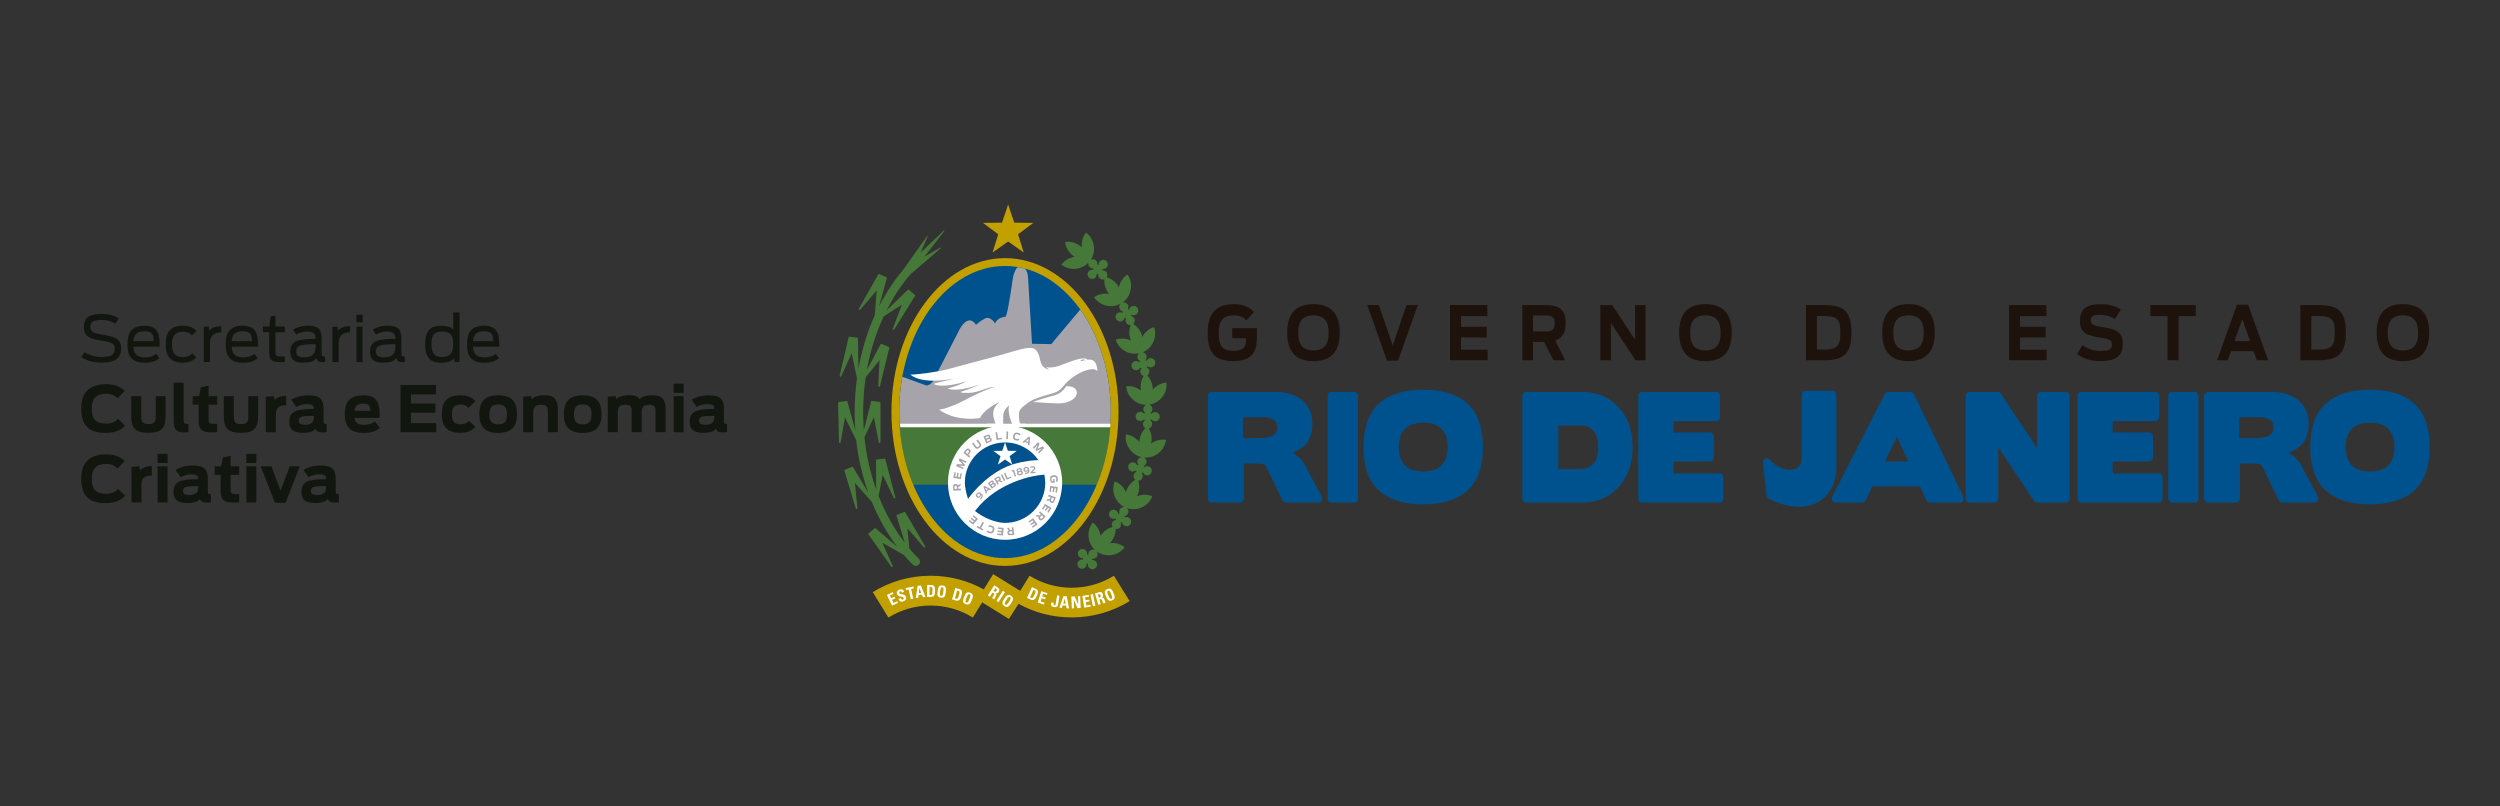 <?xml version="1.0" encoding="UTF-8"?>
<svg xmlns="http://www.w3.org/2000/svg" version="1.1" viewBox="0 0 2784.15 897.69">
  <rect x="0" y="0" width="2784.15" height="897.69" fill="#333333" stroke="none"/>
  <defs>
    <style>
      .cls-1 {
        fill: #1e120d;
      }

      .cls-2, .cls-3, .cls-4, .cls-5, .cls-6 {
        fill-rule: evenodd;
      }

      .cls-2, .cls-7 {
        fill: #fff;
      }

      .cls-3 {
        fill: #46783a;
      }

      .cls-8, .cls-6 {
        fill: #a6a4aa;
      }

      .cls-9 {
        fill: #11160f;
      }

      .cls-4 {
        fill: #c1a000;
      }

      .cls-10, .cls-5 {
        fill: #00528e;
      }
    </style>
  </defs>
  <!-- Generator: Adobe Illustrator 28.7.2, SVG Export Plug-In . SVG Version: 1.2.0 Build 154)  -->
  <g>
    <g id="Camada_1">
      <g>
        <g>
          <g>
            <path class="cls-5" d="M996.79,458.64c0-92.29,54.74-167.12,122.29-167.12s122.28,74.83,122.28,167.12-54.74,167.08-122.28,167.08-122.29-74.79-122.29-167.08"/>
            <path class="cls-3" d="M1221.39,539.82l-204.38-.02c-8.36-20.08-13.71-42.82-15.19-67.05h234.81c-1.5,24.26-6.87,47-15.24,67.07"/>
            <path class="cls-6" d="M1236.63,472.62l-234.81.37c-.28-4.66-.44-9.36-.44-14.14,0-13.54,1.22-26.69,3.49-39.27l26.64,9.67c6.95,0,10.28-10.26,10.28-10.26l24.37-47.33c12.06-26.02,20.78-9.92,20.78-9.92,0,0,4.37-4.19,9.27-6.59,6.59-4.19,12.04,5.08,12.04,5.08,0,0,1.34-6.3,11.45-7.57,2.25-.28,7.51-37.8,7.51-37.8,0,0,1.22-13.88,6.52-17.42,2.58.44,5.17,1.01,7.7,1.68,3.54,3.85,3.51,10.59,3.51,10.59l4.37,73.12,21.44.39,32.32-38.53c21.01,29.41,33.98,69.74,33.98,114.15,0,4.65-.13,9.22-.42,13.77"/>
            <path class="cls-2" d="M1111.42,471.9h-109.14c.07,1.32.18,2.63.29,3.93h94.12l14.73-3.93ZM1142.83,475.83h94.12c.08-1.3.18-2.61.26-3.93h-109.06l14.68,3.93Z"/>
            <path class="cls-3" d="M1213.8,613.34c1.61-1.47,3.87-1.71,5.71-.83-3.78-3.34-6.44-8.17-7.14-13.8-.8-6.36,1.03-12.36,4.63-16.77,4.53,3.33,7.8,8.61,8.65,14.87.43-.67.89-1.33,1.39-1.98,3.17-4.1,7.42-6.82,11.93-8-.96-1.53-1.06-3.54-.1-5.23.86-1.5,2.36-2.39,3.97-2.53-.25-.53-.4-1.11-.48-1.68-1.45.67-3.19.65-4.7-.21-2.47-1.4-3.3-4.52-1.91-6.99,1.41-2.44,4.55-3.31,7-1.89,1.51.86,2.41,2.34,2.56,3.94.5-.25,1.06-.39,1.61-.44-.65-1.47-.63-3.17.22-4.66,1.03-1.77,2.97-2.75,4.93-2.53-4.4-2.21-8.18-6.04-10.39-11.1-2.54-5.88-2.44-12.18-.23-17.38,5.28,1.92,9.89,6.06,12.45,11.83.22-.76.47-1.52.78-2.28,1.99-5.05,5.54-8.95,9.77-11.33-1.64-1.19-2.47-3.33-1.91-5.42.45-1.69,1.69-2.95,3.17-3.49-.35-.47-.65-.97-.86-1.52-1.23,1.02-2.94,1.49-4.61,1.02-2.74-.71-4.37-3.51-3.65-6.25.73-2.75,3.55-4.39,6.27-3.66,1.68.46,2.92,1.66,3.5,3.18.43-.35.91-.65,1.43-.85-1-1.25-1.4-2.9-.98-4.56.58-2.19,2.52-3.68,4.68-3.79-4.99-1.01-9.74-3.86-13.18-8.39-3.88-5.08-5.31-11.22-4.38-16.8,5.56.58,11.05,3.53,14.92,8.51.03-.78.1-1.58.21-2.39.7-5.26,3.12-9.84,6.54-13.11-1.66-.89-2.77-2.64-2.72-4.66.03-1.73.93-3.25,2.27-4.12-.48-.35-.88-.78-1.21-1.26-.95,1.28-2.51,2.11-4.22,2.07-2.84-.05-5.08-2.4-5-5.24.05-2.81,2.39-5.05,5.23-5,1.72.05,3.22.93,4.13,2.26.33-.45.73-.85,1.21-1.17-1.26-.97-2.07-2.48-2.04-4.19.08-2.21,1.49-4.05,3.47-4.73-4.98.08-10.14-1.66-14.44-5.21-4.93-4.1-7.67-9.76-8.05-15.42,5.56-.68,11.57.96,16.46,4.95-.16-.77-.25-1.58-.33-2.38-.48-5.16.78-10.04,3.25-14-1.79-.49-3.25-1.98-3.62-3.95-.33-1.71.22-3.37,1.33-4.53-.53-.22-1.01-.55-1.43-.96-.66,1.46-2.02,2.59-3.7,2.92-2.79.53-5.45-1.29-6.01-4.05-.53-2.79,1.28-5.48,4.08-6.01,1.68-.34,3.34.22,4.5,1.33.22-.51.56-.98.93-1.41-1.43-.65-2.54-1.98-2.87-3.65-.35-1.93.38-3.79,1.81-4.96-4.73,1.05-9.98.48-14.81-1.96-5.74-2.9-9.69-7.8-11.3-13.24,5.28-1.88,11.49-1.66,17.16,1.16-.33-.73-.63-1.49-.89-2.24-1.71-5.23-1.44-10.6.38-15.17-2.12.23-4.21-.91-5.16-2.92-.73-1.56-.6-3.32.2-4.7-.58-.1-1.13-.3-1.63-.61-.3,1.58-1.31,3.02-2.87,3.75-2.57,1.21-5.61.1-6.82-2.46-1.2-2.54-.1-5.61,2.46-6.79,1.56-.76,3.3-.63,4.71.17.1-.55.27-1.11.55-1.59-1.56-.3-2.94-1.31-3.67-2.87-.93-1.97-.48-4.23.96-5.71-4.28,2.36-9.54,3.32-14.92,2.29-6.29-1.15-11.45-4.78-14.52-9.55,4.53-3.28,10.57-4.79,16.78-3.65-.5-.61-.98-1.26-1.46-1.91-3.04-4.5-4.3-9.64-3.87-14.47-1.91.71-4.15.2-5.61-1.41-1.13-1.28-1.54-2.99-1.16-4.58-.58.08-1.16.05-1.74-.08.18,1.58-.37,3.24-1.68,4.4-2.11,1.89-5.34,1.69-7.22-.43-1.89-2.09-1.71-5.34.4-7.22,1.28-1.15,2.99-1.53,4.55-1.18-.05-.56-.03-1.11.1-1.66-1.58.15-3.22-.43-4.35-1.68-1.13-1.28-1.51-2.95-1.18-4.5-3.29,3.44-7.9,5.89-13.18,6.58-6.37.86-12.4-.98-16.78-4.55,3.27-4.53,8.53-7.82,14.8-8.7-.68-.43-1.33-.87-1.99-1.36-5.08-3.9-8.05-9.46-8.65-15.1,5.59-.9,11.73.53,16.81,4.41.65.5,1.25,1.03,1.83,1.58-.73-6.23,1.08-12.15,4.6-16.48,4.58,3.32,7.9,8.67,8.75,15,.73,5.56-.58,10.85-3.3,15.04,1.99-.9,4.41-.45,5.94,1.26,1.13,1.25,1.51,2.94,1.19,4.5.53-.05,1.05-.02,1.58.08-.15-1.57.42-3.18,1.68-4.3,2.11-1.89,5.34-1.69,7.22.43,1.89,2.08,1.71,5.33-.41,7.22-1.26,1.13-2.94,1.5-4.48,1.18.05.56.03,1.11-.1,1.64,1.59-.18,3.25.4,4.4,1.68,1.56,1.74,1.71,4.25.53,6.12,4.78,1.33,9.26,4.37,12.38,8.98.47.68.91,1.36,1.28,2.05,1.24-6.16,4.81-11.18,9.51-14.21,3.29,4.58,4.81,10.7,3.62,16.99-1.15,6.08-4.58,11.12-9.13,14.21,2.39-.69,4.98.43,6.09,2.74.7,1.57.6,3.27-.18,4.65.53.1,1.03.28,1.49.53.32-1.54,1.34-2.9,2.87-3.62,2.54-1.22,5.61-.11,6.79,2.46,1.21,2.56.1,5.61-2.44,6.81-1.54.71-3.24.61-4.63-.14-.13.55-.3,1.06-.58,1.52,1.58.28,3.02,1.31,3.75,2.87,1,2.14.4,4.6-1.31,6.07,4.3,2.58,7.8,6.81,9.56,12.17.26.76.48,1.55.63,2.34,2.92-5.58,7.77-9.43,13.11-11.01,1.91,5.33,1.64,11.62-1.25,17.32-2.59,5.13-6.82,8.84-11.6,10.72,2.16.26,4.02,1.87,4.46,4.1.32,1.69-.21,3.33-1.29,4.48.48.23.91.53,1.31.88.67-1.41,1.98-2.48,3.64-2.82,2.77-.55,5.46,1.28,5.99,4.06.56,2.76-1.26,5.45-4.05,6.01-1.66.31-3.3-.2-4.46-1.28-.22.5-.55.95-.93,1.35,1.48.66,2.62,1.99,2.94,3.7.4,2.11-.55,4.2-2.29,5.29,3.27,3.42,5.48,8.07,5.96,13.33.07.81.1,1.64.1,2.44,4.08-4.78,9.66-7.47,15.22-7.82.66,5.61-1,11.69-5.08,16.6-3.85,4.63-9.08,7.35-14.39,7.95,2.29.55,4,2.65,3.95,5.11-.05,1.71-.91,3.19-2.22,4.1.43.33.78.7,1.08,1.13.96-1.24,2.49-2.02,4.18-1.99,2.82.08,5.06,2.41,5.01,5.23-.08,2.84-2.42,5.08-5.24,5-1.71-.02-3.17-.88-4.07-2.19-.35.46-.76.84-1.21,1.15,1.28.94,2.12,2.49,2.09,4.22-.05,2.3-1.58,4.21-3.67,4.81,2.47,4.1,3.62,9.18,2.91,14.49-.1.81-.25,1.61-.45,2.39,5.03-3.75,11.07-5.09,16.58-4.19-.61,5.61-3.58,11.17-8.65,15.05-4.86,3.69-10.64,5.15-16.03,4.49,2.29.99,3.57,3.52,2.92,6.02-.45,1.64-1.64,2.89-3.12,3.47.35.39.6.85.8,1.36,1.23-.99,2.89-1.38,4.5-.97,2.75.74,4.38,3.53,3.65,6.27-.73,2.73-3.52,4.36-6.26,3.62-1.64-.43-2.88-1.61-3.45-3.06-.43.34-.9.6-1.43.8,1.03,1.22,1.48,2.94,1.03,4.6-.6,2.24-2.59,3.71-4.78,3.79,1.58,4.68,1.53,10.09-.47,15.25-.3.75-.66,1.47-1.01,2.22,5.79-2.44,11.98-2.32,17.09-.13-1.94,5.33-6.14,9.99-12.01,12.52-5.45,2.4-11.27,2.47-16.25.71,1.76,1.55,2.24,4.2,1,6.31-.83,1.49-2.31,2.39-3.87,2.57.2.48.35.99.4,1.51,1.44-.64,3.15-.61,4.61.25,2.47,1.39,3.32,4.53,1.91,6.97-1.41,2.47-4.52,3.32-6.99,1.92-1.46-.83-2.37-2.3-2.54-3.85-.5.21-1.03.35-1.58.4.68,1.45.68,3.22-.2,4.7-1.11,1.94-3.27,2.88-5.36,2.52.08,4.73-1.48,9.63-4.73,13.82-.5.67-1.03,1.28-1.58,1.85,6.23-.71,12.15,1.13,16.45,4.67-3.34,4.56-8.7,7.88-15.05,8.69-6.01.75-11.75-.86-16.05-4.11,1.51,2.09,1.24,5-.7,6.78-1.26,1.15-2.94,1.56-4.48,1.25.05.5.03,1.05-.07,1.55,1.56-.14,3.17.41,4.3,1.64,1.91,2.1,1.76,5.34-.33,7.25-2.09,1.91-5.31,1.76-7.22-.33-1.16-1.26-1.56-2.92-1.24-4.45-.55.05-1.1.02-1.64-.11.21,1.61-.35,3.28-1.63,4.44-2.1,1.91-5.34,1.75-7.25-.33-1.91-2.09-1.76-5.33.32-7.25,1.29-1.16,3-1.56,4.55-1.2-.05-.58-.02-1.16.08-1.74-1.59.2-3.25-.36-4.4-1.64-1.91-2.08-1.76-5.33.32-7.22,2.09-1.92,5.31-1.76,7.22.33,1.16,1.26,1.57,2.97,1.24,4.54.55-.06,1.13-.06,1.66.07-.18-1.58.37-3.22,1.64-4.36"/>
            <path class="cls-3" d="M1006.71,299.38c-10.51,12.24-19.82,26.25-27.59,41.49l8.5-31.08c.13-.44-.08-.91-.49-1.09l-7.91-3.51c-.43-.18-.92-.03-1.16.38l-21.54,38.27c-.24.38-.13.9.26,1.18.38.26.9.21,1.21-.15,0,0,15.36-17.9,18.35-21.42l-2.1,27.55c-1.21,2.69-2.35,5.38-3.49,8.11-6.59,16.23-11.52,33.56-14.73,51.44l-.57-33.56c-.02-.44-.36-.83-.8-.88l-8.55-1.16c-.49-.05-.9.23-1.03.7l-9.92,42.76c-.1.46.16.93.6,1.08.44.15.93-.08,1.11-.49,0,0,9.69-21.49,11.6-25.71l5.89,27.85c-1.7,12.43-2.58,25.06-2.58,37.69,0,6.93.26,13.8.75,20.56l-8.76-32.09c-.13-.44-.54-.69-.98-.65l-8.6.99c-.47.05-.8.43-.8.92l.93,43.9c0,.46.36.85.82.88.47.03.91-.29.99-.75,0,0,4.08-23.22,4.88-27.77l12.53,25.43c2.27,20.15,6.77,39.66,13.41,58.32l-16.9-28.29c-.23-.39-.72-.54-1.14-.39l-8.01,3.27c-.44.16-.66.65-.52,1.1l12.69,42.03c.13.47.59.72,1.06.65.42-.11.73-.46.73-.91v-.07s-2.33-23.5-2.77-28.07l18.81,20.98c7.51,18.42,17.17,35.44,28.49,50.36l-24.28-20.88c-.34-.29-.85-.29-1.18,0l-6.57,5.63c-.36.31-.41.83-.15,1.22l25.35,35.86c.26.39.77.5,1.19.26.28-.15.47-.46.47-.78,0-.12-.03-.26-.08-.38,0,0-9.61-21.52-11.5-25.73l23.84,13.59c3.23,3.79,6.59,7.44,10.06,10.9,1.86,1.83,4.83,1.83,6.67-.03,1.86-1.84,1.83-4.83,0-6.66-3.65-3.63-7.16-7.44-10.55-11.47l-2.06-22.4c3.04,3.57,18.31,21.24,18.31,21.24.29.33.83.41,1.22.13.39-.26.49-.8.26-1.18l-22.22-38c-.23-.4-.7-.54-1.11-.4l-8.08,3.21c-.47.18-.7.67-.54,1.1l9.24,30.1c-11.73-15.26-21.67-32.97-29.22-52.17l4.52-23.51c1.98,4.13,12.45,25.79,12.45,25.79.21.44.69.62,1.13.46.44-.16.7-.61.57-1.08l-11.16-42.55c-.11-.44-.52-.73-.99-.67l-8.65.88c-.46.05-.83.47-.8.93l.26,32.6c-6.64-18.66-11.03-38.22-13.13-58.43l10.57-22.14c.88,4.5,5.5,28.15,5.5,28.15.11.45.52.76.99.71.46-.05.83-.43.83-.91v-44c0-.46-.34-.83-.78-.9l-8.6-1.32c-.47-.08-.9.21-1.01.67l-8.16,32.19c-.52-6.74-.77-13.54-.77-20.44,0-13.12.98-26.09,2.84-38.75l15.38-18.81c-.21,4.58-1.3,28.6-1.3,28.6v.05c0,.46.31.82.78.91.46.08.9-.23,1.01-.7l10.44-42.74c.11-.44-.13-.87-.54-1.06l-8.04-3.33c-.44-.18-.93,0-1.14.42l-15.29,28.81c3.8-21.16,10.13-41.37,18.71-59.84l20.25-12.99c-1.63,4.28-10.13,26.79-10.13,26.79-.05.11-.05.24-.05.34,0,.34.18.65.49.8.44.21.93.08,1.19-.33l23.18-37.42c.24-.35.16-.88-.18-1.16l-6.61-5.65c-.37-.31-.88-.29-1.24.05l-23.61,22.79c7.5-14.8,16.46-28.4,26.77-40.33l33.45-28.73c.18-.16.21-.42.08-.63-.15-.18-.41-.23-.62-.13,0,0-9.9,5.66-17.49,9.97l22.01-28.23c.15-.19.13-.47-.05-.63-.18-.15-.44-.15-.62,0l-25.73,24.55c3.51-7.93,7.99-18.09,7.99-18.09.1-.21.02-.47-.19-.59-.2-.11-.46-.06-.59.15l-25.66,36.43.05.03Z"/>
            <path class="cls-4" d="M1119.22,621.52h0c-64.98,0-117.84-72.96-117.84-162.67s52.86-162.65,117.84-162.65,117.82,72.97,117.82,162.65-52.86,162.67-117.82,162.67M1119.22,287.47c-69.74,0-126.45,76.89-126.45,171.38s56.71,171.4,126.45,171.4,126.43-76.89,126.43-171.4-56.72-171.38-126.43-171.38"/>
            <polygon class="cls-2" points="1096.69 475.83 1141.82 475.83 1141.82 471.9 1099.64 471.9 1096.69 475.83"/>
            <path class="cls-2" d="M1182.88,537.54c0,35.11-28.47,63.59-63.59,63.59s-63.59-28.47-63.59-63.59,28.47-63.58,63.59-63.58,63.59,28.47,63.59,63.58"/>
            <path class="cls-8" d="M1065.51,542.24h0c-.06-1.01-.35-1.46-1.3-1.4-.98.06-1.21.52-1.14,1.57l.13,2.19,2.45-.16-.14-2.2ZM1067.14,542.45l.12,1.89,2.81-.17.12,1.82-8.46.53-.26-4.09c-.17-2.67.93-3.37,2.56-3.47,1.16-.08,2.26.23,2.8,1.61l2.91-1.86.13,2-2.71,1.74Z"/>
            <polygon class="cls-8" points="1061.73 532.18 1062.83 525.9 1064.5 526.19 1063.72 530.62 1065.35 530.9 1066.11 526.59 1067.72 526.87 1066.96 531.19 1068.8 531.51 1069.59 527.04 1071.19 527.32 1070.08 533.65 1061.73 532.18"/>
            <polygon class="cls-8" points="1064.78 519.03 1065.8 516.8 1072.03 517.13 1067.73 512.62 1068.74 510.4 1076.45 513.95 1075.69 515.61 1070.54 513.24 1074.73 517.68 1074.14 518.97 1068.08 518.67 1073.19 521.03 1072.49 522.57 1064.78 519.03"/>
            <path class="cls-8" d="M1078.76,503.84h0c.68-.81.7-1.4-.06-2.03-.78-.65-1.3-.52-2.01.33l-1.42,1.69,2.05,1.72,1.43-1.71ZM1072.87,504.2l2.62-3.12c1.68-2,3.02-1.89,4.35-.77,1.34,1.11,1.86,2.51.1,4.62l-1.38,1.65,1.99,1.67-1.18,1.4-6.5-5.45Z"/>
            <path class="cls-8" d="M1085.6,498.2l-3.08-4.25,1.52-1.1,2.94,4.05c.74,1.02,1.41,1.42,2.8.41,1.38-1,1.25-1.74.49-2.8l-2.94-4.05,1.47-1.07,3.08,4.24c.96,1.31,1.75,2.93-1.14,5.03-2.9,2.1-4.18.84-5.14-.47"/>
            <path class="cls-8" d="M1101.61,490.86h0c.89-.35,1.16-.74.9-1.39-.26-.65-.7-.74-1.6-.39l-2.13.85.71,1.77,2.13-.85ZM1100.19,487.62h0c.93-.37,1.04-.77.82-1.32-.22-.55-.6-.7-1.48-.35l-2.01.8.66,1.67,2.01-.8ZM1095.21,485.94l3.66-1.45c2.1-.83,3.22-.6,3.79.85.36.91.26,1.62-.36,2.16,1.01-.14,1.59.32,2.03,1.43.68,1.71-.25,2.61-2.36,3.45l-3.64,1.44-3.12-7.88Z"/>
            <polygon class="cls-8" points="1108.59 481.58 1110.45 481.3 1111.49 488.08 1115.61 487.44 1115.86 489.05 1109.89 489.97 1108.59 481.58"/>
            <rect class="cls-8" x="1117.41" y="483.82" width="8.48" height="1.86" transform="translate(608.37 1593.63) rotate(-88.53)"/>
            <path class="cls-8" d="M1128.38,485.21c.68-2.97,2.59-3.89,5.33-3.26,1.5.34,2.37.96,2.97,1.93l-1.55.97c-.39-.6-.91-1.03-1.82-1.23-1.76-.41-2.71.32-3.11,2.03-.38,1.66.03,2.75,1.93,3.19,1.07.24,1.66,0,2.29-.36l.93,1.46c-.81.53-1.83.93-3.71.51-3.09-.71-3.9-2.5-3.28-5.23"/>
            <path class="cls-8" d="M1145.06,492.2h0l.32-3.61-2.69,2.43,2.38,1.18ZM1145.56,486.2l1.7.85-.74,9.17-1.74-.87.13-1.49-3.44-1.71-1.11,1-1.64-.81,6.85-6.13Z"/>
            <polygon class="cls-8" points="1155.92 492.4 1157.75 494.03 1155.59 499.88 1161.17 497.1 1162.98 498.73 1157.32 505.04 1155.96 503.81 1159.74 499.6 1154.26 502.3 1153.21 501.35 1155.28 495.65 1151.52 499.84 1150.26 498.7 1155.92 492.4"/>
            <path class="cls-8" d="M1173.38,529.24c3.06-.24,4.48,1.27,4.7,4.12.13,1.71-.29,2.79-.94,3.52l-1.39-1.18c.38-.47.7-1.05.61-2.22-.14-1.85-1.11-2.5-2.87-2.36-1.85.14-2.73.71-2.57,2.76.12,1.64.71,2.08,1.9,1.99h.18s-.18-2.38-.18-2.38l1.55-.12.32,4.21-1.38.1c-2.41.18-3.74-.68-3.97-3.79-.26-3.38,1.22-4.44,4.03-4.65"/>
            <polygon class="cls-8" points="1177.97 542.36 1177.11 548.68 1175.43 548.45 1176.04 543.99 1174.4 543.77 1173.81 548.11 1172.19 547.89 1172.78 543.55 1170.92 543.3 1170.31 547.8 1168.7 547.58 1169.56 541.22 1177.97 542.36"/>
            <path class="cls-8" d="M1170.7,556.31h0c-.34.96-.26,1.47.65,1.79.93.33,1.31,0,1.67-1l.73-2.06-2.31-.82-.74,2.08ZM1169.29,555.47l.64-1.79-2.65-.94.61-1.72,7.98,2.84-1.37,3.86c-.89,2.51-2.19,2.73-3.72,2.18-1.1-.39-1.98-1.11-1.93-2.58l-3.41.57.67-1.88,3.18-.53Z"/>
            <polygon class="cls-8" points="1171.04 565.59 1167.71 571.02 1166.26 570.14 1168.61 566.3 1167.21 565.44 1164.92 569.18 1163.52 568.33 1165.81 564.59 1164.21 563.61 1161.84 567.48 1160.45 566.64 1163.8 561.16 1171.04 565.59"/>
            <path class="cls-8" d="M1158.79,575.44h0c-.7.74-.83,1.25-.13,1.9.72.68,1.2.54,1.93-.25l1.5-1.59-1.78-1.67-1.51,1.61ZM1157.83,574.11l1.3-1.39-2.05-1.93,1.26-1.33,6.18,5.81-2.81,2.98c-1.83,1.94-3.1,1.63-4.29.51-.85-.8-1.37-1.81-.73-3.14l-3.36-.85,1.37-1.46,3.12.79Z"/>
            <polygon class="cls-8" points="1155.37 584.06 1150.13 587.7 1149.16 586.3 1152.86 583.74 1151.92 582.38 1148.32 584.89 1147.38 583.54 1150.98 581.04 1149.92 579.5 1146.18 582.09 1145.25 580.75 1150.53 577.09 1155.37 584.06"/>
            <path class="cls-8" d="M1125.09,591.97h0c-1.02.12-1.44.42-1.33,1.37.11.98.57,1.18,1.63,1.06l2.17-.25-.28-2.44-2.2.26ZM1125.21,590.33l1.89-.22-.32-2.8,1.82-.21.98,8.43-4.07.47c-2.65.31-3.42-.75-3.61-2.36-.13-1.16.12-2.28,1.46-2.88l-2.02-2.81,1.99-.23,1.88,2.62Z"/>
            <polygon class="cls-8" points="1116.92 596.35 1110.58 595.75 1110.74 594.06 1115.21 594.48 1115.36 592.85 1111 592.43 1111.16 590.8 1115.52 591.22 1115.69 589.35 1111.17 588.92 1111.33 587.31 1117.72 587.91 1116.92 596.35"/>
            <path class="cls-8" d="M1107.14,590.86c-.89,2.91-2.87,3.69-5.56,2.87-1.48-.45-2.3-1.13-2.83-2.15l1.62-.86c.35.64.84,1.1,1.72,1.37,1.73.53,2.73-.12,3.25-1.81.5-1.63.17-2.75-1.69-3.32-1.05-.32-1.66-.13-2.31.19l-.83-1.52c.85-.47,1.9-.79,3.74-.23,3.03.93,3.71,2.78,2.89,5.46"/>
            <polygon class="cls-8" points="1092.63 588.01 1095.2 589.42 1094.39 590.91 1087.58 587.17 1088.4 585.69 1090.97 587.1 1094.23 581.15 1095.89 582.06 1092.63 588.01"/>
            <polygon class="cls-8" points="1083.67 584.39 1078.8 580.27 1079.9 578.98 1083.33 581.89 1084.4 580.63 1081.05 577.8 1082.1 576.55 1085.45 579.37 1086.66 577.94 1083.19 575.01 1084.24 573.76 1089.15 577.91 1083.67 584.39"/>
            <path class="cls-5" d="M1163.14,528.63h0c.09,1.12.93,6.65.93,8.92,0,24.73-20.07,44.78-44.78,44.78-11.1,0-25.63-6.62-33.46-13.3l.65-.85c24.85-31.97,65.25-39,75.94-39.52l.71-.02ZM1119.3,492.74h0l3.14,9.29,9.81.14-7.86,5.86,2.89,9.31c.39-.12.77-.24,1.12-.36,12.39-3.74,23.5-4.44,27.95-4.59-8.05-11.85-21.66-19.65-37.05-19.65M1074.5,537.55c0-24.73,20.07-44.81,44.8-44.81l-3.16,9.29-9.81.14,7.86,5.86-2.91,9.37,8.02-5.66,7.91,5.6c-14.67,4.61-33.82,17.56-49.16,38.18-1.63-4.64-3.55-12.77-3.55-17.97"/>
            <path class="cls-8" d="M1091.02,550.19h0c-.77-.68-1.44-.52-2.17.32-.85.96-.62,1.48,0,2.03.62.54,1.22.64,2-.25.73-.83.81-1.53.17-2.1M1091.26,555.39l.51-.58c1.9-2.16,1.28-2.83.66-3.47.12.57-.18,1.25-.98,2.16-1.3,1.48-2.46,1.26-3.62.24-1.29-1.13-1.54-2.42-.02-4.14,1.58-1.81,3.07-1.77,4.77-.27,2.35,2.07,2.68,3.54.17,6.4l-.48.54-1.01-.88Z"/>
            <path class="cls-8" d="M1100.01,544.67h0l-2.91-1.48,1.12,3.07,1.79-1.58ZM1095.17,542.23l1.28-1.13,7.4,3.71-1.31,1.16-1.2-.61-2.59,2.3.46,1.27-1.24,1.1-2.8-7.78Z"/>
            <path class="cls-8" d="M1106.77,540.95h0c.7-.51.85-.91.47-1.41-.37-.51-.78-.49-1.48.02l-1.67,1.21,1.01,1.39,1.67-1.22ZM1104.81,538.44h0c.72-.53.73-.91.42-1.34-.32-.43-.68-.48-1.37.02l-1.58,1.14.95,1.31,1.57-1.14ZM1100.09,538.1l2.87-2.09c1.64-1.19,2.68-1.24,3.5-.11.52.72.59,1.35.17,1.96.85-.35,1.46-.07,2.1.8.97,1.34.37,2.34-1.29,3.54l-2.85,2.07-4.49-6.17Z"/>
            <path class="cls-8" d="M1112.05,534.46h0c.79-.47,1.03-.87.59-1.61-.45-.76-.9-.76-1.73-.27l-1.69.99,1.12,1.9,1.71-1.01ZM1112.55,535.85l-1.47.86,1.29,2.19-1.42.83-3.87-6.58,3.18-1.87c2.07-1.22,3.09-.62,3.83.64.53.91.73,1.91-.16,2.9l2.68,1.57-1.55.92-2.5-1.47Z"/>
            <rect class="cls-8" x="1116.23" y="528.13" width="1.68" height="7.64" transform="translate(-119.99 554.28) rotate(-26.5)"/>
            <polygon class="cls-8" points="1118.09 527.2 1119.65 526.54 1122.05 532.23 1125.51 530.77 1126.07 532.11 1121.06 534.23 1118.09 527.2"/>
            <polygon class="cls-8" points="1128.2 524.89 1126.96 525.28 1126.53 523.89 1129.28 523.03 1131.56 530.31 1130.05 530.79 1128.2 524.89"/>
            <path class="cls-8" d="M1137.44,526.44h0c-.17-.71-.7-1.03-1.89-.75-1.19.28-1.51.8-1.34,1.5.16.7.67,1.03,1.87.75,1.19-.28,1.52-.81,1.36-1.5M1136.49,523.27h0c-.13-.53-.53-.79-1.63-.53-1.1.26-1.34.66-1.21,1.2.13.54.52.81,1.62.54,1.1-.26,1.35-.67,1.22-1.22M1132.65,527.7c-.21-.88-.13-1.74.73-2.25-.85-.13-1.15-.67-1.31-1.36-.23-1,.12-2.04,2.51-2.6,2.41-.57,3.17.22,3.41,1.21.16.68.12,1.34-.58,1.8,1.01.08,1.47.8,1.68,1.69.29,1.23-.25,2.44-2.69,3.01-2.43.57-3.44-.27-3.73-1.51"/>
            <path class="cls-8" d="M1144.55,522.55h0c-.15-1.02-.75-1.33-1.85-1.17-1.26.18-1.44.73-1.32,1.55.12.81.52,1.28,1.68,1.11,1.09-.16,1.62-.64,1.5-1.49M1141.36,526.65l.77-.11c2.84-.41,2.81-1.32,2.76-2.2-.28.52-.96.83-2.16,1.01-1.95.28-2.69-.65-2.9-2.18-.24-1.69.41-2.83,2.68-3.16,2.38-.34,3.47.66,3.8,2.9.44,3.1-.26,4.43-4.04,4.97l-.71.1-.19-1.33Z"/>
            <path class="cls-8" d="M1147.61,525.88l2.35-2.3c1.09-1.07,1.46-1.47,1.42-2.13-.04-.61-.32-.87-1.36-.8-.74.05-1.59.32-2.03.6l-.81-1.2c.79-.47,1.48-.73,2.92-.82,1.82-.11,2.78.43,2.87,1.97.07,1.16-.45,1.89-1.61,3.02l-1.49,1.45,3.44-.21.08,1.33-5.72.36-.08-1.26Z"/>
            <polygon class="cls-4" points="1140.06 281.2 1122.71 268.94 1105.38 281.2 1111.68 260.91 1094.65 248.21 1115.9 247.94 1122.71 227.81 1129.54 247.94 1150.79 248.21 1133.76 260.91 1140.06 281.2"/>
            <path class="cls-4" d="M1240.52,641.18c-13.63,8.46-29.74,13.35-46.97,13.35s-33.36-4.91-46.99-13.35l-10.41,16.81-30.08-18.63s-5.53,8.97-10.52,17c-17.54-9.68-37.69-15.18-59.16-15.18-23.65,0-45.73,6.67-64.44,18.28,0,0,13.35,21.66,17.44,28.27,13.67-8.46,29.76-13.36,47-13.36s33.33,4.9,46.99,13.36l10.44-16.9,29.73,18.42c1.76-2.83,6.54-10.27,10.73-16.79,17.57,9.73,37.77,15.14,59.26,15.14,23.65,0,45.73-6.56,64.47-18.16,0,0-14.14-22.81-17.5-28.26"/>
            <path class="cls-2" d="M1075.4,672.77h0c4.24,1.71,5.5-1.42,6.79-4.64,1.33-3.23,2.56-6.33-1.67-8.04-4.21-1.71-5.48,1.37-6.8,4.63-1.29,3.21-2.56,6.33,1.68,8.06M1076.14,670.95h0c-1.44-.6-1.08-2.05.19-5.18,1.26-3.14,2.01-4.44,3.46-3.85,1.45.6,1.08,2.03-.2,5.18-1.27,3.12-1.99,4.42-3.44,3.86M1060.26,667.53h0l4.31,1.24c4.55,1.3,5.53-3.27,6.1-5.22,1.14-3.95,1.16-6.48-2.32-7.45l-4.45-1.3-3.64,12.74ZM1065.99,657.53h0l1.37.39c1.86.52,1.27,2.58.6,4.93-.91,3.18-1.58,4.31-3.2,3.85l-1.3-.37,2.53-8.8ZM1047.8,665.56h0c4.52.65,4.99-2.69,5.48-6.13.5-3.46.96-6.77-3.56-7.41-4.52-.62-4.99,2.69-5.48,6.15-.49,3.44-.95,6.77,3.57,7.39M1048.09,663.63h0c-1.55-.24-1.55-1.71-1.06-5.06.46-3.36.88-4.79,2.4-4.58,1.55.24,1.55,1.71,1.09,5.08-.49,3.36-.88,4.76-2.43,4.57M1032.28,664.64h0l4.52.07c4.73.11,4.5-4.56,4.53-6.62.08-4.11-.57-6.53-4.19-6.61l-4.63-.08-.23,13.23ZM1035.25,653.5h0l1.42.04c1.94.03,1.89,2.16,1.83,4.59-.05,3.33-.39,4.6-2.09,4.55l-1.32-.03.16-9.15ZM1025.9,660.29h0l-2.64.31.6-5.82h.03l2.02,5.5ZM1022.56,665.7h0l.38-2.99,3.75-.45,1.09,2.82,2.89-.33-5.14-12.71-3.62.42-2.07,13.58,2.72-.33ZM1008.54,654.98h0l.44,2.14,3.02-.65,2.3,10.81,2.71-.58-2.3-10.8,2.99-.63-.43-2.16-8.73,1.88ZM1008.89,664.64h0c-1.34-3.95-6.53-1.93-7.36-4.29-.28-.88.05-1.52.91-1.8,1.06-.37,1.52.54,1.86,1.46l2.53-.88c-.72-2.69-2.38-3.37-4.94-2.5-3.18,1.09-3.57,2.97-2.9,4.94,1.27,3.7,6.58,2.03,7.37,4.3.28.82.04,1.54-.83,1.86-1.45.5-1.84-.48-2.25-1.69l-2.61.91c.6,2.19,1.87,3.9,5.12,2.8,1.98-.7,4.23-1.89,3.1-5.12M1000.06,671.35h0l-.88-1.83-4.13,2.01-1.68-3.49,3.69-1.78-.87-1.84-3.7,1.78-1.42-2.94,4.01-1.94-.88-1.84-6.51,3.16,5.77,11.91,6.61-3.21ZM1118.57,674.97h0c3.85,2.43,5.66-.41,7.52-3.33,1.86-2.97,3.64-5.78-.21-8.22-3.85-2.45-5.64.36-7.52,3.34-1.83,2.91-3.64,5.75.21,8.21M1119.64,673.29h0c-1.32-.83-.7-2.18,1.11-5.05,1.81-2.85,2.77-3.99,4.08-3.17,1.32.86.69,2.2-1.11,5.08-1.81,2.86-2.76,3.97-4.08,3.14M1112.04,670.58h0l7.11-11.18-2.35-1.48-7.08,11.15,2.32,1.51ZM1105.39,659.89h0l.62.35c1.79,1.13.96,2.2.11,3.54-.47.73-1.01,1.44-1.12,2.33l2.27,1.45c.08-.6,1.37-2.73,1.84-3.46,1.26-2.02-.18-3.1-.65-3.47l.03-.05c1.68.73,2.9,0,3.8-1.43,1.22-1.91.85-3.56-.75-4.57l-4.31-2.74-7.11,11.16,2.35,1.5,2.91-4.62ZM1108.47,655.05h0l1.03.64c.75.46.93,1.17.26,2.23-.43.72-1.29,1.48-2.22.88l-1.04-.65,1.96-3.1ZM1238.53,668.61h0c4.22-1.77,2.9-4.88,1.55-8.09-1.37-3.2-2.69-6.28-6.87-4.49-4.21,1.77-2.92,4.85-1.55,8.06,1.37,3.21,2.69,6.3,6.87,4.52M1237.79,666.79h0c-1.45.62-2.2-.66-3.54-3.78-1.32-3.12-1.71-4.55-.26-5.17,1.42-.6,2.17.69,3.51,3.79,1.32,3.14,1.71,4.56.28,5.16M1224.27,667.56h0l.69-.2c2.04-.63,2.27.69,2.74,2.22.24.83.44,1.7,1.01,2.37l2.6-.8c-.41-.44-1.18-2.82-1.41-3.62-.7-2.31-2.46-1.91-3.05-1.8l-.02-.03c1.65-.8,1.91-2.19,1.42-3.82-.65-2.19-2.15-2.99-3.95-2.45l-4.91,1.48,3.82,12.69,2.63-.8-1.57-5.24ZM1222.65,662.08h0l1.17-.37c.85-.26,1.49.06,1.86,1.27.23.8.26,1.94-.8,2.27l-1.16.33-1.06-3.51ZM1219.88,674.51h0l-2.76-12.94-2.71.56,2.76,12.95,2.71-.57ZM1214.72,675.57h0l-.34-2-4.53.71-.61-3.84,4.06-.61-.31-2.02-4.06.65-.52-3.25,4.41-.69-.32-2.02-7.13,1.13,2.06,13.09,7.29-1.17ZM1196.24,677.45h0l-.44-9.66h.03l4.05,9.51,3.65-.19-.6-13.2-2.58.11.41,9.14h-.02s-3.95-9-3.95-9l-3.72.19.6,13.23,2.59-.14ZM1186.78,672.36h0l-2.63-.18,1.65-5.6h.05l.93,5.79ZM1182.5,677.04h0l.95-2.88,3.77.26.52,2.99,2.91.2-2.66-13.45-3.65-.26-4.58,12.94,2.72.19ZM1177.2,662.98h0l-1.63,10.2c-.08.56-.59,1.07-1.22.96-1.44-.22-.95-1.73-.77-2.79l-2.79-.43c-.49,2.96-.57,4.56,3.26,5.18,1.94.32,3.93-.39,4.29-2.65l1.6-10.03-2.74-.44ZM1162.66,673.24h0l.61-1.95-4.39-1.4,1.16-3.65,3.9,1.24.62-1.98-3.93-1.2.98-3.13,4.27,1.34.62-1.94-6.9-2.17-3.98,12.6,7.03,2.23ZM1143.77,665.9h0l4.08,1.86c4.32,1.97,5.97-2.4,6.8-4.25,1.73-3.76,2.12-6.24-1.19-7.73l-4.21-1.94-5.47,12.06ZM1150.92,656.87l1.29.59c1.76.78.88,2.74-.15,4.96-1.37,3.02-2.2,4.02-3.72,3.33l-1.21-.57,3.8-8.32Z"/>
            <path class="cls-7" d="M1203.81,402.19h0c-2.04.52,1.63-3.7,5.17-1.13,0,0-3.4.67-5.17,1.13M1220.95,406.36c-.76-2.32-2.93-7.09-10.15-5.71-1.24-2.48-6.92-1.54-12.18-.08-5.26,1.45-15.29,5.55-19.65,7.01-4.36,1.46-11.29,2.37-13.61,1.07.44,1.42,1.8,2.23,3.33,2.79-.44.01-1,0-1.63-.06-2.17-.6-5.27-2.08-7.08-5.68-2.18-4.35-1.9-8.3-3.43-11.11-1.52-2.8-2.37-7.14-10-7.14s-24.57,6.13-39.34,9.88c-14.77,3.75-40.25,10.88-51.59,13.85-11.34,2.97-33.75,6.04-41.9,6.04,13.99,11.02,42.23,5.44,48.87,4.51-3.26,1.09-22.88,5.14-22.4,5.69.26,1.86,12.31,4.61,35.77-2.67-3.87,2.69-13.17,5.84-20.19,7.83-.45.13.36.52,1.64.84,4.04.83,13.79,1.73,33.85-5.38-4.57,2.43-13.77,5.95-20.57,8.14-3.78,1.22,6.42,2.17,13.91.72,7.85-1.51,14.71-5.06,19.99-5.7l3.97-.35c-7.98,1.45-27.87,11.25-34.28,14.83-7.27,4.07-21.34,9.77-28.32,10.5,2.8,2.65,11.16,6.54,17.6,8.21,7.11,1.83,18.32,2.73,27.89,1.18,3.21-7.71,15.7-15.55,21.47-17.74-6.58,5.86-6.63,9.92-6.87,13.81-.02,3.39,2.14,7.71,2.56,10.84h8.65c-.09-2.18-.21-6.69.05-9.88.36-4.36,2.18-7.99,6.89-11.25-1.81,2.9-.61,9.61.37,13.07.88,3.13,1.87,6.19,2.78,8.07h9.03c-1.69-2.6-1.96-11.25-1.27-14.12.86-3.58,7.4-8.44,12.69-11.73,5.29-3.29,14.98-5.86,21.08-7.62,6.1-1.76,9-2.98,10.45-4.14,2.47-1.64,4.53-4.73,7.59-7.94.99-.9,1.84-1.82,1.85-1.84.03,0,6.67-6.92,17.5-11.52,2.75-1.17,8.45-2.6,10.76-2.45,2.3.15,3.58.75,4.97,2.06.17-2.34-.32-4.55-1.05-6.8"/>
            <path class="cls-7" d="M1187.81,430.17c-.22.12-.78.59-2.19,2.4,0,0-.09.1-.21.25-2.94,3.92-6.73,6.18-11.15,7.48-5.12,1.51-16.22,4.06-23.55,7.41,5.05.17,25.06,2.18,32.57,1.26,7.5-.93,15.6-5.01,15.91-11.17.29-5.93-5.46-7.79-11.37-7.63"/>
          </g>
          <g>
            <path class="cls-10" d="M1384.34,464.6h0v23.44h16.98c6.88,0,12.12-.9,15.7-2.68,3.59-1.78,5.38-4.97,5.38-9.59,0-3.88-1.37-6.71-4.1-8.49-2.74-1.78-6.7-2.67-11.89-2.67h-22.07ZM1385.19,516.19v38.85c0,1.26-.43,2.35-1.27,3.3-.85.95-1.89,1.41-3.11,1.41h-31.41c-1.13,0-2.12-.46-2.97-1.41-.85-.95-1.27-2.04-1.27-3.3v-113.86c0-1.26.42-2.36,1.27-3.31.85-.94,1.84-1.42,2.97-1.42h71.03c12.17,0,21.93,2.99,29.28,8.97,7.92,6.5,11.89,15.04,11.89,25.63,0,11.96-3.26,20.6-9.76,25.95-1.61,1.37-3.47,2.65-5.59,3.86-2.12,1.21-4.46,2.28-7,3.22,3.02,1.78,5.59,3.72,7.71,5.82,2.12,2.1,3.89,4.19,5.3,6.29l19.39,36.32c.94,1.79,1.01,3.45.21,4.96-.8,1.52-2.1,2.28-3.89,2.28h-35.94c-.76,0-1.49-.25-2.19-.78-.71-.52-1.25-1.15-1.63-1.89l-18.11-37.43.14.32c-.37-.53-.78-1.05-1.2-1.58-.42-.53-.87-.95-1.34-1.26-.76-.63-3.68-.95-8.78-.95h-13.72Z"/>
            <path class="cls-10" d="M1482.25,559.75c-1.04,0-1.91-.47-2.61-1.41-.71-.95-1.06-2.04-1.06-3.3v-113.87c0-1.26.35-2.36,1.06-3.3.71-.94,1.58-1.42,2.61-1.42h26.32c1.04,0,1.91.47,2.62,1.42.71.94,1.06,2.04,1.06,3.3v113.87c0,1.26-.35,2.35-1.06,3.3-.71.94-1.58,1.41-2.62,1.41h-26.32Z"/>
            <path class="cls-10" d="M1605.28,477.58h0c-4.67-4.57-11.44-6.84-20.3-6.84s-15.61,2.28-20.24,6.84c-4.62,4.56-6.93,11.35-6.93,20.36s2.31,15.81,6.93,20.37c4.62,4.56,11.37,6.84,20.24,6.84s15.63-2.28,20.3-6.84c4.67-4.56,7.01-11.34,7.01-20.37s-2.34-15.8-7.01-20.36M1634.64,545.91c-11.23,10.48-27.78,15.73-49.66,15.73s-38.44-5.25-49.66-15.73c-11.23-10.48-16.83-26.47-16.83-47.97s5.61-37.51,16.83-48.05c11.22-10.53,27.78-15.81,49.66-15.81s38.44,5.27,49.66,15.81c11.22,10.54,16.83,26.55,16.83,48.05s-5.61,37.49-16.83,47.97"/>
            <path class="cls-10" d="M1774.86,480.01h0c-3.3-4.08-8.16-6.13-14.57-6.13h-24.9v48.44h23.77c6.8,0,11.93-2.02,15.42-6.06,3.49-4.03,5.23-10.04,5.23-18s-1.65-14.15-4.95-18.25M1761.42,436.45c16.88,0,30.61,5.72,41.17,17.14,10.47,11.32,15.71,26.16,15.71,44.51s-5.28,32.71-15.85,44.34c-10.47,11.54-23.96,17.3-40.47,17.3h-62.25c-1.23,0-2.26-.46-3.11-1.41-.85-.95-1.27-2.04-1.27-3.3v-113.86c0-1.27.42-2.37,1.27-3.31.85-.94,1.89-1.42,3.11-1.42h61.69Z"/>
            <path class="cls-10" d="M1828.76,559.75c-1.13,0-2.12-.47-2.97-1.41-.85-.95-1.27-2.04-1.27-3.3v-113.87c0-1.26.42-2.36,1.27-3.3.85-.94,1.84-1.42,2.97-1.42h82.49c1.13,0,2.12.47,2.97,1.42.85.94,1.28,2.04,1.28,3.3v22.95c0,1.37-.43,2.52-1.28,3.46-.85.95-1.84,1.42-2.97,1.42h-47.54v12.58h40.61c1.13,0,2.12.48,2.97,1.41.85.95,1.27,2.04,1.27,3.31v22.65c0,1.36-.42,2.52-1.27,3.46-.85.95-1.84,1.42-2.97,1.42l-40.61.15v13.22h51.36c1.22,0,2.24.47,3.04,1.41.8.95,1.2,2.1,1.2,3.46v22.97c0,1.26-.4,2.35-1.2,3.3-.8.94-1.82,1.41-3.04,1.41h-86.31Z"/>
            <path class="cls-10" d="M2040.99,435.19c1.14,0,2.1.47,2.9,1.42.8.94,1.2,2.1,1.2,3.46v80.84c0,12.8-3.96,23.33-11.88,31.61-7.74,7.97-17.78,11.96-30.13,11.96-6.61,0-13.45-1.26-20.52-3.78-3.49-1.25-6.3-2.3-8.42-3.14-2.12-.84-3.65-1.57-4.59-2.2-.48-.32-.93-.86-1.34-1.65-.43-.79-.69-1.44-.78-1.96l-4.1-35.86c-.19-1.26-.05-2.33.42-3.22.48-.89,1.11-1.54,1.92-1.96.8-.43,1.65-.56,2.55-.4.89.16,1.71.71,2.47,1.65,1.5,1.99,4.53,4.4,9.06,7.24,4.15,2.62,8.63,3.93,13.44,3.93,8.86,0,13.3-4.5,13.3-13.52v-69.52c0-1.36.43-2.52,1.28-3.46.85-.95,1.83-1.42,2.97-1.42h30.27Z"/>
            <path class="cls-10" d="M2099.01,513.98h26.32l-12.73-27.36-13.58,27.36ZM2149.24,559.75c-.66,0-1.39-.26-2.19-.79-.8-.52-1.34-1.15-1.63-1.88l-7.21-15.42h-53.07l-7.21,15.42c-.38.73-.95,1.36-1.7,1.88-.75.53-1.51.79-2.26.79h-29.29c-1.88,0-3.25-.74-4.1-2.2-.85-1.47-.8-3.09.14-4.88l58.15-113.7c.29-.64.85-1.21,1.7-1.74.85-.52,1.56-.78,2.13-.78h25.04c.66,0,1.37.26,2.13.78.75.53,1.31,1.16,1.69,1.89l54.76,113.71c.75,1.78.75,3.37,0,4.79-.76,1.41-2.07,2.13-3.96,2.13h-33.11Z"/>
            <path class="cls-10" d="M2260.45,486.7c2.64,4.04,5.33,8.15,8.06,12.35v-57.88c0-1.26.42-2.36,1.28-3.3.85-.94,1.89-1.42,3.11-1.42h27.59c1.22,0,2.26.47,3.11,1.42.85.94,1.28,2.04,1.28,3.3v113.87c0,1.26-.43,2.35-1.28,3.3-.85.94-1.89,1.41-3.11,1.41h-31.7c-.47,0-1.09-.18-1.83-.55-.76-.37-1.32-.81-1.7-1.34l-39.9-59.76v56.94c0,1.26-.43,2.35-1.28,3.3-.85.94-1.89,1.41-3.11,1.41h-27.59c-1.13,0-2.12-.47-2.97-1.41-.85-.95-1.28-2.04-1.28-3.3v-113.87c0-1.26.43-2.36,1.28-3.3.85-.94,1.84-1.42,2.97-1.42h31.41c.57,0,1.25.21,2.05.63.8.42,1.29.89,1.49,1.41,4.15,6.29,8.18,12.4,12.1,18.32,3.91,5.93,7.9,11.87,11.96,17.85,2.74,3.98,5.42,8,8.07,12.03"/>
            <path class="cls-10" d="M2317.89,559.75c-1.13,0-2.12-.47-2.97-1.41-.86-.95-1.28-2.04-1.28-3.3v-113.87c0-1.26.42-2.36,1.28-3.3.85-.94,1.84-1.42,2.97-1.42h82.49c1.14,0,2.13.47,2.98,1.42.85.94,1.27,2.04,1.27,3.3v22.95c0,1.37-.42,2.52-1.27,3.46-.85.95-1.84,1.42-2.98,1.42h-47.54v12.58h40.61c1.12,0,2.12.48,2.97,1.41.85.95,1.28,2.04,1.28,3.31v22.65c0,1.36-.43,2.52-1.28,3.46-.85.95-1.84,1.42-2.97,1.42l-40.61.15v13.22h51.36c1.23,0,2.24.47,3.04,1.41.8.95,1.21,2.1,1.21,3.46v22.97c0,1.26-.41,2.35-1.21,3.3-.8.94-1.82,1.41-3.04,1.41h-86.31Z"/>
            <path class="cls-10" d="M2418.35,559.75c-1.04,0-1.92-.47-2.62-1.41-.71-.95-1.07-2.04-1.07-3.3v-113.87c0-1.26.35-2.36,1.07-3.3.7-.94,1.58-1.42,2.62-1.42h26.31c1.04,0,1.91.47,2.62,1.42.71.94,1.07,2.04,1.07,3.3v113.87c0,1.26-.36,2.35-1.07,3.3-.71.94-1.58,1.41-2.62,1.41h-26.31Z"/>
            <path class="cls-10" d="M2493.77,464.6h0v23.44h16.98c6.89,0,12.12-.9,15.7-2.68,3.58-1.78,5.38-4.97,5.38-9.59,0-3.88-1.37-6.71-4.1-8.49-2.74-1.78-6.7-2.67-11.89-2.67h-22.07ZM2494.62,516.19v38.85c0,1.26-.43,2.35-1.28,3.3-.85.95-1.89,1.41-3.11,1.41h-31.41c-1.12,0-2.12-.46-2.97-1.41-.85-.95-1.27-2.04-1.27-3.3v-113.86c0-1.26.42-2.36,1.27-3.31.85-.94,1.84-1.42,2.97-1.42h71.04c12.17,0,21.93,2.99,29.29,8.97,7.92,6.5,11.89,15.04,11.89,25.63,0,11.96-3.26,20.6-9.77,25.95-1.6,1.37-3.46,2.65-5.59,3.86-2.13,1.21-4.46,2.28-7,3.22,3.01,1.78,5.58,3.72,7.71,5.82,2.12,2.1,3.89,4.19,5.3,6.29l19.39,36.32c.94,1.79,1.01,3.45.21,4.96-.8,1.52-2.1,2.28-3.89,2.28h-35.94c-.75,0-1.48-.25-2.19-.78-.71-.52-1.25-1.15-1.62-1.89l-18.11-37.43.14.32c-.38-.53-.78-1.05-1.21-1.58-.42-.53-.87-.95-1.34-1.26-.76-.63-3.68-.95-8.77-.95h-13.72Z"/>
            <path class="cls-10" d="M2659.65,477.58h0c-4.67-4.57-11.43-6.84-20.3-6.84s-15.61,2.28-20.23,6.84c-4.62,4.56-6.94,11.35-6.94,20.36s2.32,15.81,6.94,20.37c4.62,4.56,11.37,6.84,20.23,6.84s15.63-2.28,20.3-6.84c4.67-4.56,7.01-11.34,7.01-20.37s-2.34-15.8-7.01-20.36M2689.02,545.91c-11.23,10.48-27.78,15.73-49.67,15.73s-38.44-5.25-49.66-15.73c-11.22-10.48-16.84-26.47-16.84-47.97s5.61-37.51,16.84-48.05c11.22-10.53,27.78-15.81,49.66-15.81s38.44,5.27,49.67,15.81c11.22,10.54,16.84,26.55,16.84,48.05s-5.61,37.49-16.84,47.97"/>
            <g>
              <path class="cls-1" d="M1344.91,370.43c0-22.24,10.45-31.71,29.11-31.71,11.2,0,17.99,3.65,22.4,8.72l-8.36,9.37c-2.83-2.99-6.49-5.64-14.11-5.64-12.1,0-16.8,6.64-16.8,19.42,0,13.44,3.29,20.08,16.65,20.08,10.75,0,13.89-3.99,13.89-12.61v-1.33h-15.46v-11.28h27.55v10.04c0,17.51-6.27,26.64-26.58,26.64-22.1,0-28.29-11.29-28.29-31.7"/>
              <path class="cls-1" d="M1479.65,370.68h0c0-12.03-4.25-19.5-16.95-19.5s-16.94,7.47-16.94,19.5,4.25,19.59,16.94,19.59,16.95-7.55,16.95-19.59M1433.43,370.43c0-23.07,11.65-31.71,29.27-31.71s29.34,8.64,29.34,31.71-11.72,31.78-29.34,31.78-29.27-8.63-29.27-31.78"/>
              <polygon class="cls-1" points="1522.71 339.72 1535.56 339.72 1551 384.7 1566.38 339.72 1579 339.72 1556.98 401.63 1544.58 401.63 1522.71 339.72"/>
              <polygon class="cls-1" points="1614.82 339.72 1656.4 339.72 1656.4 352.01 1627.06 352.01 1627.06 363.96 1655.66 363.96 1655.66 375.82 1627.06 375.82 1627.06 389.43 1656.7 389.43 1656.7 401.21 1614.82 401.21 1614.82 339.72"/>
              <path class="cls-1" d="M1721.72,369.1h0c6.65,0,9.63-1.82,9.63-8.79s-2.83-8.96-9.78-8.96h-14.26v17.75h14.41ZM1719.7,380.8h-12.39v20.42h-11.95v-61.5h26.73c17.4,0,21.58,8.3,21.58,20.09,0,8.46-2.46,16.26-11.65,19.5l10.97,21.91h-13.06l-10.23-20.42Z"/>
              <polygon class="cls-1" points="1782.26 339.72 1795.47 339.72 1820.93 378.48 1820.93 339.72 1832.58 339.72 1832.58 401.21 1821.38 401.21 1793.97 359.72 1793.97 401.21 1782.26 401.21 1782.26 339.72"/>
              <path class="cls-1" d="M1916.18,370.68h0c0-12.03-4.26-19.5-16.95-19.5s-16.95,7.47-16.95,19.5,4.26,19.59,16.95,19.59,16.95-7.55,16.95-19.59M1869.97,370.43c0-23.07,11.65-31.71,29.27-31.71s29.34,8.64,29.34,31.71-11.72,31.78-29.34,31.78-29.27-8.63-29.27-31.78"/>
              <path class="cls-1" d="M2031.43,389.35h0c15.08,0,18.14-5.06,18.14-18.91s-2.54-18.51-18.37-18.51h-7.76v37.42h7.99ZM2011.2,339.72h19.85c21.8,0,30.84,6.31,30.84,30.71s-9.33,30.78-31.13,30.78h-19.56v-61.49Z"/>
              <path class="cls-1" d="M2142.35,370.68h0c0-12.03-4.25-19.5-16.95-19.5s-16.95,7.47-16.95,19.5,4.26,19.59,16.95,19.59,16.95-7.55,16.95-19.59M2096.13,370.43c0-23.07,11.65-31.71,29.27-31.71s29.34,8.64,29.34,31.71-11.72,31.78-29.34,31.78-29.27-8.63-29.27-31.78"/>
              <polygon class="cls-1" points="2237.37 339.72 2278.95 339.72 2278.95 352.01 2249.61 352.01 2249.61 363.96 2278.2 363.96 2278.2 375.82 2249.61 375.82 2249.61 389.43 2279.25 389.43 2279.25 401.21 2237.37 401.21 2237.37 339.72"/>
              <path class="cls-1" d="M2313.14,394.08l6.11-9.79c5.9,4.4,12.77,6.56,19.86,6.56,10.83,0,12.85-2.32,12.85-7.47s-4.63-6.06-13.14-7.38c-14.78-2.32-22.47-5.32-22.47-18.67s7.46-18.59,23.07-18.59c11.27,0,18.14,2.9,22.39,6.06l-6.57,10.53c-3.51-2.56-10.01-4.73-15.98-4.73-8.66,0-10.75,1.91-10.75,6.39,0,4.98,4.55,5.89,13.36,7.31,13.29,2.15,22.18,4.57,22.18,18.42,0,12.44-6.12,19.42-24.57,19.42-10.97,0-20.09-2.9-26.35-8.05"/>
              <polygon class="cls-1" points="2413.91 352.01 2394.72 352.01 2394.72 339.73 2445.35 339.73 2445.35 352.01 2426.23 352.01 2426.23 401.21 2413.91 401.21 2413.91 352.01"/>
              <path class="cls-1" d="M2505.81,379.89h0l-8.66-24.48-8.66,24.48h17.32ZM2491.25,339.31h12.39l22.32,61.9h-12.69l-3.58-10.12h-25.09l-3.58,10.12h-11.94l22.17-61.9Z"/>
              <path class="cls-1" d="M2582.02,389.35h0c15.07,0,18.14-5.06,18.14-18.91s-2.54-18.51-18.37-18.51h-7.76v37.42h7.99ZM2561.79,339.72h19.86c21.8,0,30.83,6.31,30.83,30.71s-9.34,30.78-31.12,30.78h-19.56v-61.49Z"/>
              <path class="cls-1" d="M2692.95,370.68h0c0-12.03-4.26-19.5-16.95-19.5s-16.95,7.47-16.95,19.5,4.25,19.59,16.95,19.59,16.95-7.55,16.95-19.59M2646.73,370.43c0-23.07,11.64-31.71,29.27-31.71s29.34,8.64,29.34,31.71-11.72,31.78-29.34,31.78-29.27-8.63-29.27-31.78"/>
            </g>
          </g>
        </g>
        <g>
          <path class="cls-9" d="M90.6,397.64l3.63-5.54c6.11,3.98,12.43,5.47,18.83,5.47,10.73,0,14.78-2.77,14.78-9.17s-5.75-7.6-14.85-9.1c-12.08-1.99-19.61-4.05-19.61-14.99s6.61-14.64,19.75-14.64c8.88,0,14.99,2.06,19.19,4.83l-3.91,5.9c-3.62-2.41-9.38-4.12-15.28-4.12-9.1,0-12.65,2.34-12.65,7.89,0,5.97,5.19,7.11,14.28,8.67,11.8,1.99,20.18,3.77,20.18,15.21,0,10.52-6.46,15.85-21.67,15.85-8.6,0-16.13-1.85-22.67-6.25"/>
          <path class="cls-9" d="M141.91,383.36c0-11.37,3.48-20.61,19.26-20.61s16.84,11.3,16.63,23.31h-29.2c.43,7.18,2.91,11.94,12.72,11.94,6.39,0,9.52-1.64,12.58-3.91l3.69,4.83c-4.19,3.27-8.81,5.04-16.27,5.04-16.2,0-19.4-9.17-19.4-20.61M148.66,379.95h22.59c-.35-6.25-.92-11.08-10.3-11.08s-11.73,4.4-12.29,11.08"/>
          <path class="cls-9" d="M184.55,383.36c0-12.22,4.05-20.61,19.54-20.61,7.03,0,11.65,2.49,14.71,5.9l-5.04,4.76c-1.85-1.92-4.62-3.98-9.66-3.98-9.73,0-12.58,5.26-12.58,14.07s2.7,14.21,12.58,14.21c4.26,0,7.03-1.35,10.02-4.05l4.62,4.41c-4.05,3.76-7.96,5.83-14.92,5.83-15.13,0-19.26-8.31-19.26-20.54"/>
          <path class="cls-9" d="M226.91,364.03l5.47-.36.71,4.83c1.56-2.84,6.4-5.19,13.36-5.33v6.96c-9.52.07-12.58,4.97-12.58,12.22v20.82h-6.96v-39.15Z"/>
          <path class="cls-9" d="M251.35,383.36c0-11.37,3.48-20.61,19.26-20.61s16.84,11.3,16.63,23.31h-29.2c.43,7.18,2.91,11.94,12.72,11.94,6.39,0,9.52-1.64,12.58-3.91l3.69,4.83c-4.19,3.27-8.81,5.04-16.27,5.04-16.2,0-19.4-9.17-19.4-20.61M258.1,379.95h22.59c-.35-6.25-.92-11.08-10.3-11.08s-11.73,4.4-12.29,11.08"/>
          <path class="cls-9" d="M292.86,363.68h7.18l1.21-11.23,5.47-1.07v12.29h10.45v6.25h-10.45v21.53c0,3.48.43,5.61,5.68,5.61h4.76v6.11c-.86.07-4.9.07-5.97.07-9.38,0-11.37-3.55-11.37-10.87v-22.45h-6.96v-6.25Z"/>
          <path class="cls-9" d="M323.27,391.96c0-11.23,6.32-14.5,26.08-14.5h2.13c-.14-5.68-1.49-8.24-9.88-8.24-4.98,0-9.17,1.78-11.65,3.34l-3.62-5.4c2.63-1.78,8.88-4.41,15.92-4.41,13.5,0,15.92,4.62,15.92,15.84v14.07c0,3.84.28,4.41,3.91,4.41v6.04c-.5.14-1.42.14-2.84.14-4.33,0-5.76-1.21-6.75-4.48-2.34,3.34-6.61,5.12-15.06,5.12-11.37,0-14.14-5.26-14.14-11.94M351.48,385.77v-2.42h-1.78c-16.27,0-19.82,1.85-19.82,8.1,0,4.19,1.92,6.47,8.67,6.47,9.17,0,12.93-3.7,12.93-12.15"/>
          <path class="cls-9" d="M370.18,364.03l5.47-.36.71,4.83c1.56-2.84,6.4-5.19,13.36-5.33v6.96c-9.52.07-12.58,4.97-12.58,12.22v20.82h-6.96v-39.15Z"/>
          <path class="cls-9" d="M396.9,350.53h6.96v8.38h-6.96v-8.38ZM396.97,363.68h6.82v39.51h-6.82v-39.51Z"/>
          <path class="cls-9" d="M412.11,391.96c0-11.23,6.32-14.5,26.08-14.5h2.13c-.14-5.68-1.49-8.24-9.88-8.24-4.98,0-9.17,1.78-11.65,3.34l-3.62-5.4c2.63-1.78,8.88-4.41,15.92-4.41,13.5,0,15.92,4.62,15.92,15.84v14.07c0,3.84.28,4.41,3.91,4.41v6.04c-.5.14-1.42.14-2.84.14-4.33,0-5.76-1.21-6.75-4.48-2.34,3.34-6.61,5.12-15.06,5.12-11.37,0-14.14-5.26-14.14-11.94M440.32,385.77v-2.42h-1.78c-16.27,0-19.82,1.85-19.82,8.1,0,4.19,1.92,6.47,8.67,6.47,9.17,0,12.93-3.7,12.93-12.15"/>
          <path class="cls-9" d="M473.44,383.22c0-12.01,3.84-20.39,17.2-20.39,8.24,0,12.22,1.56,14.14,4.76v-19.54h6.96v54.86l-5.33.5-.78-4.62c-2.49,3.48-6.75,5.12-15.21,5.12-13.22,0-16.98-8.53-16.98-20.68M504.78,383.22c0-10.37-3.34-13.93-12.86-13.93s-11.44,5.33-11.44,13.93,2.35,14.35,11.44,14.35,12.86-3.91,12.86-14.35"/>
          <path class="cls-9" d="M520.06,383.36c0-11.37,3.48-20.61,19.26-20.61s16.84,11.3,16.63,23.31h-29.2c.43,7.18,2.91,11.94,12.72,11.94,6.39,0,9.52-1.64,12.58-3.91l3.69,4.83c-4.19,3.27-8.81,5.04-16.27,5.04-16.2,0-19.4-9.17-19.4-20.61M526.81,379.95h22.59c-.35-6.25-.92-11.08-10.3-11.08s-11.73,4.4-12.29,11.08"/>
          <path class="cls-9" d="M90.46,454.99c0-18.9,10.3-27.14,27.78-27.14,9.59,0,15.7,2.56,20.68,7.6l-8.03,8.03c-3.2-3.13-6.96-4.98-12.72-4.98-11.23,0-15.99,5.68-15.99,16.63s3.98,16.63,16.06,16.63c6.82,0,10.09-2.27,13.36-5.33l7.67,7.53c-4.19,4.33-9.81,8.17-21.74,8.17-19.68,0-27.07-9.73-27.07-27.14"/>
          <path class="cls-9" d="M146.17,462.59v-21.46h11.16v21.67c0,5.61.14,9.52,8.1,9.52s8.03-3.98,8.03-9.59v-21.6h10.94v21.39c0,13.78-3.69,19.47-19.04,19.47s-19.19-5.61-19.19-19.4"/>
          <path class="cls-9" d="M193.43,469.2v-42.99h11.08v41.64c0,3.27.64,4.19,3.98,4.19h1.35v9.17c-.92.14-3.13.29-5.4.29-7.25,0-11.01-2.77-11.01-12.29"/>
          <path class="cls-9" d="M214.61,441.14h7.11l1.92-9.81,8.67-1.78v11.58h9.52v9.52h-9.52v16.55c0,3.13.43,4.83,5.19,4.83h4.33v9.31c-1.63.14-4.62.14-6.61.14-10.87,0-14-3.69-14-12.65v-18.19h-6.61v-9.52Z"/>
          <path class="cls-9" d="M249.22,462.59v-21.46h11.16v21.67c0,5.61.14,9.52,8.1,9.52s8.03-3.98,8.03-9.59v-21.6h10.94v21.39c0,13.78-3.69,19.47-19.04,19.47s-19.19-5.61-19.19-19.4"/>
          <path class="cls-9" d="M296.06,441.78l8.67-.64,1.14,4.41c1.7-2.56,6.61-4.62,12.86-4.83v10.66c-9.45.07-11.51,3.77-11.51,10.09v19.9h-11.15v-39.58Z"/>
          <path class="cls-9" d="M322.14,469.56c0-11.37,7.96-14.07,25.79-14.07h1.63c-.07-3.62-.99-5.47-7.96-5.47-4.9,0-9.24,1.78-11.65,3.27l-5.54-8.17c2.84-1.92,9.95-4.9,18.4-4.9,14.5,0,17.48,4.62,17.48,15.99v12.22c0,3.2.21,3.69,3.48,3.69v9.1c-.78.21-2.2.29-4.69.29-4.26,0-6.11-.86-7.68-3.98-2.06,2.77-6.54,4.48-14.14,4.48-12.43,0-15.13-5.4-15.13-12.43M349.56,464.66v-1.49h-.92c-14.21,0-15.92,1.14-15.92,5.47,0,2.98,1.64,4.41,6.75,4.41,7.04,0,10.09-2.49,10.09-8.38"/>
          <path class="cls-9" d="M383.96,461.17c0-11.23,3.7-20.96,20.89-20.96s18.26,11.8,17.91,25.22h-28c.64,4.83,2.99,7.68,10.16,7.68,6.18,0,9.66-1.49,12.65-3.69l5.61,7.25c-5.19,3.91-10.3,5.47-18.26,5.47-17.41,0-20.96-9.52-20.96-20.96M394.77,457.48h17.84c-.28-4.62-1.21-7.96-8.1-7.96s-9.17,3.05-9.73,7.96"/>
          <polygon class="cls-9" points="446.01 428.7 485.59 428.7 485.59 439.22 457.66 439.22 457.66 449.45 484.87 449.45 484.87 459.61 457.66 459.61 457.66 471.26 485.87 471.26 485.87 481.35 446.01 481.35 446.01 428.7"/>
          <path class="cls-9" d="M492.06,461.17c0-11.65,3.77-20.96,21.1-20.96,7.25,0,12.65,2.41,16.34,6.54l-7.82,7.39c-1.71-1.78-3.98-3.69-8.53-3.69-7.96,0-9.88,4.33-9.88,11.01s1.78,11.16,9.95,11.16c3.77,0,6.25-1.21,9.1-3.91l7.11,6.82c-4.69,4.33-8.67,6.46-16.77,6.46-16.63,0-20.61-9.02-20.61-20.82"/>
          <path class="cls-9" d="M533.78,461.17c0-13.5,5.9-20.96,21.03-20.96s20.96,7.46,20.96,20.96-5.83,20.96-20.96,20.96-21.03-7.46-21.03-20.96M564.61,461.46c0-6.82-2.13-11.08-9.81-11.08s-9.8,4.26-9.8,11.08,2.06,11.16,9.8,11.16,9.81-4.33,9.81-11.16"/>
          <path class="cls-9" d="M582.67,441.78l8.67-.64.92,3.48c2.13-2.34,6.04-4.41,14.57-4.41,12.15,0,14.42,6.75,14.42,16.77v24.37h-11.08v-22.17c0-4.9-.57-8.46-7.32-8.46-7.75,0-9.03,3.63-9.03,8.95v21.67h-11.15v-39.58Z"/>
          <path class="cls-9" d="M627.94,461.17c0-13.5,5.9-20.96,21.03-20.96s20.96,7.46,20.96,20.96-5.83,20.96-20.96,20.96-21.03-7.46-21.03-20.96M658.78,461.46c0-6.82-2.13-11.08-9.81-11.08s-9.8,4.26-9.8,11.08,2.06,11.16,9.8,11.16,9.81-4.33,9.81-11.16"/>
          <path class="cls-9" d="M676.84,441.78l8.67-.64.92,3.48c1.78-2.42,6.04-4.41,14.14-4.41,8.81,0,10.44,1.99,11.72,4.55,2.06-2.63,6.47-4.55,14.92-4.55,12.15,0,14.07,6.75,14.07,16.77v24.37h-11.23v-22.17c0-4.9-.07-8.46-6.82-8.46-7.75,0-8.6,3.63-8.6,8.95v21.67h-11.16v-22.17c0-4.9-.14-8.46-6.89-8.46-7.75,0-8.6,3.63-8.6,8.95v21.67h-11.15v-39.58Z"/>
          <path class="cls-9" d="M750.18,427.28h11.23v10.16h-11.23v-10.16ZM750.25,441.14h11.08v40.22h-11.08v-40.22Z"/>
          <path class="cls-9" d="M768.02,469.56c0-11.37,7.96-14.07,25.79-14.07h1.63c-.07-3.62-.99-5.47-7.96-5.47-4.9,0-9.24,1.78-11.65,3.27l-5.54-8.17c2.84-1.92,9.95-4.9,18.4-4.9,14.5,0,17.48,4.62,17.48,15.99v12.22c0,3.2.21,3.69,3.48,3.69v9.1c-.78.21-2.2.29-4.69.29-4.26,0-6.11-.86-7.68-3.98-2.06,2.77-6.54,4.48-14.14,4.48-12.43,0-15.13-5.4-15.13-12.43M795.44,464.66v-1.49h-.92c-14.21,0-15.92,1.14-15.92,5.47,0,2.98,1.64,4.41,6.75,4.41,7.03,0,10.09-2.49,10.09-8.38"/>
          <path class="cls-9" d="M90.46,533.17c0-18.9,10.3-27.14,27.78-27.14,9.59,0,15.7,2.56,20.68,7.6l-8.03,8.03c-3.2-3.13-6.96-4.98-12.72-4.98-11.23,0-15.99,5.69-15.99,16.63s3.98,16.63,16.06,16.63c6.82,0,10.09-2.27,13.36-5.33l7.67,7.53c-4.19,4.34-9.81,8.17-21.74,8.17-19.68,0-27.07-9.73-27.07-27.14"/>
          <path class="cls-9" d="M146.39,519.95l8.67-.64,1.14,4.41c1.7-2.56,6.61-4.62,12.86-4.83v10.66c-9.45.07-11.51,3.77-11.51,10.09v19.9h-11.15v-39.58Z"/>
          <path class="cls-9" d="M175.45,505.46h11.23v10.16h-11.23v-10.16ZM175.52,519.32h11.08v40.22h-11.08v-40.22Z"/>
          <path class="cls-9" d="M193.29,547.74c0-11.37,7.96-14.07,25.79-14.07h1.63c-.07-3.62-.99-5.47-7.96-5.47-4.9,0-9.24,1.78-11.65,3.27l-5.54-8.17c2.84-1.92,9.95-4.9,18.4-4.9,14.5,0,17.48,4.62,17.48,15.99v12.22c0,3.2.21,3.69,3.48,3.69v9.1c-.78.21-2.2.29-4.69.29-4.26,0-6.11-.86-7.68-3.98-2.06,2.77-6.54,4.48-14.14,4.48-12.43,0-15.13-5.4-15.13-12.43M220.72,542.83v-1.49h-.92c-14.21,0-15.92,1.14-15.92,5.47,0,2.98,1.64,4.41,6.75,4.41,7.04,0,10.09-2.49,10.09-8.38"/>
          <path class="cls-9" d="M239.13,519.31h7.11l1.92-9.81,8.67-1.78v11.58h9.52v9.52h-9.52v16.55c0,3.13.43,4.83,5.19,4.83h4.33v9.31c-1.63.14-4.62.14-6.61.14-10.87,0-14-3.69-14-12.65v-18.19h-6.61v-9.52Z"/>
          <path class="cls-9" d="M274.31,505.46h11.23v10.16h-11.23v-10.16ZM274.38,519.32h11.08v40.22h-11.08v-40.22Z"/>
          <polygon class="cls-9" points="290.3 519.31 302.31 519.31 312.47 546.6 322.63 519.31 333.93 519.31 317.94 559.96 306.29 559.96 290.3 519.31"/>
          <path class="cls-9" d="M335.71,547.74c0-11.37,7.96-14.07,25.79-14.07h1.63c-.07-3.62-.99-5.47-7.96-5.47-4.9,0-9.24,1.78-11.65,3.27l-5.54-8.17c2.84-1.92,9.95-4.9,18.4-4.9,14.5,0,17.48,4.62,17.48,15.99v12.22c0,3.2.21,3.69,3.48,3.69v9.1c-.78.21-2.2.29-4.69.29-4.26,0-6.11-.86-7.68-3.98-2.06,2.77-6.54,4.48-14.14,4.48-12.43,0-15.13-5.4-15.13-12.43M363.14,542.83v-1.49h-.92c-14.21,0-15.92,1.14-15.92,5.47,0,2.98,1.64,4.41,6.75,4.41,7.03,0,10.09-2.49,10.09-8.38"/>
        </g>
      </g>
    </g>
  </g>
</svg>